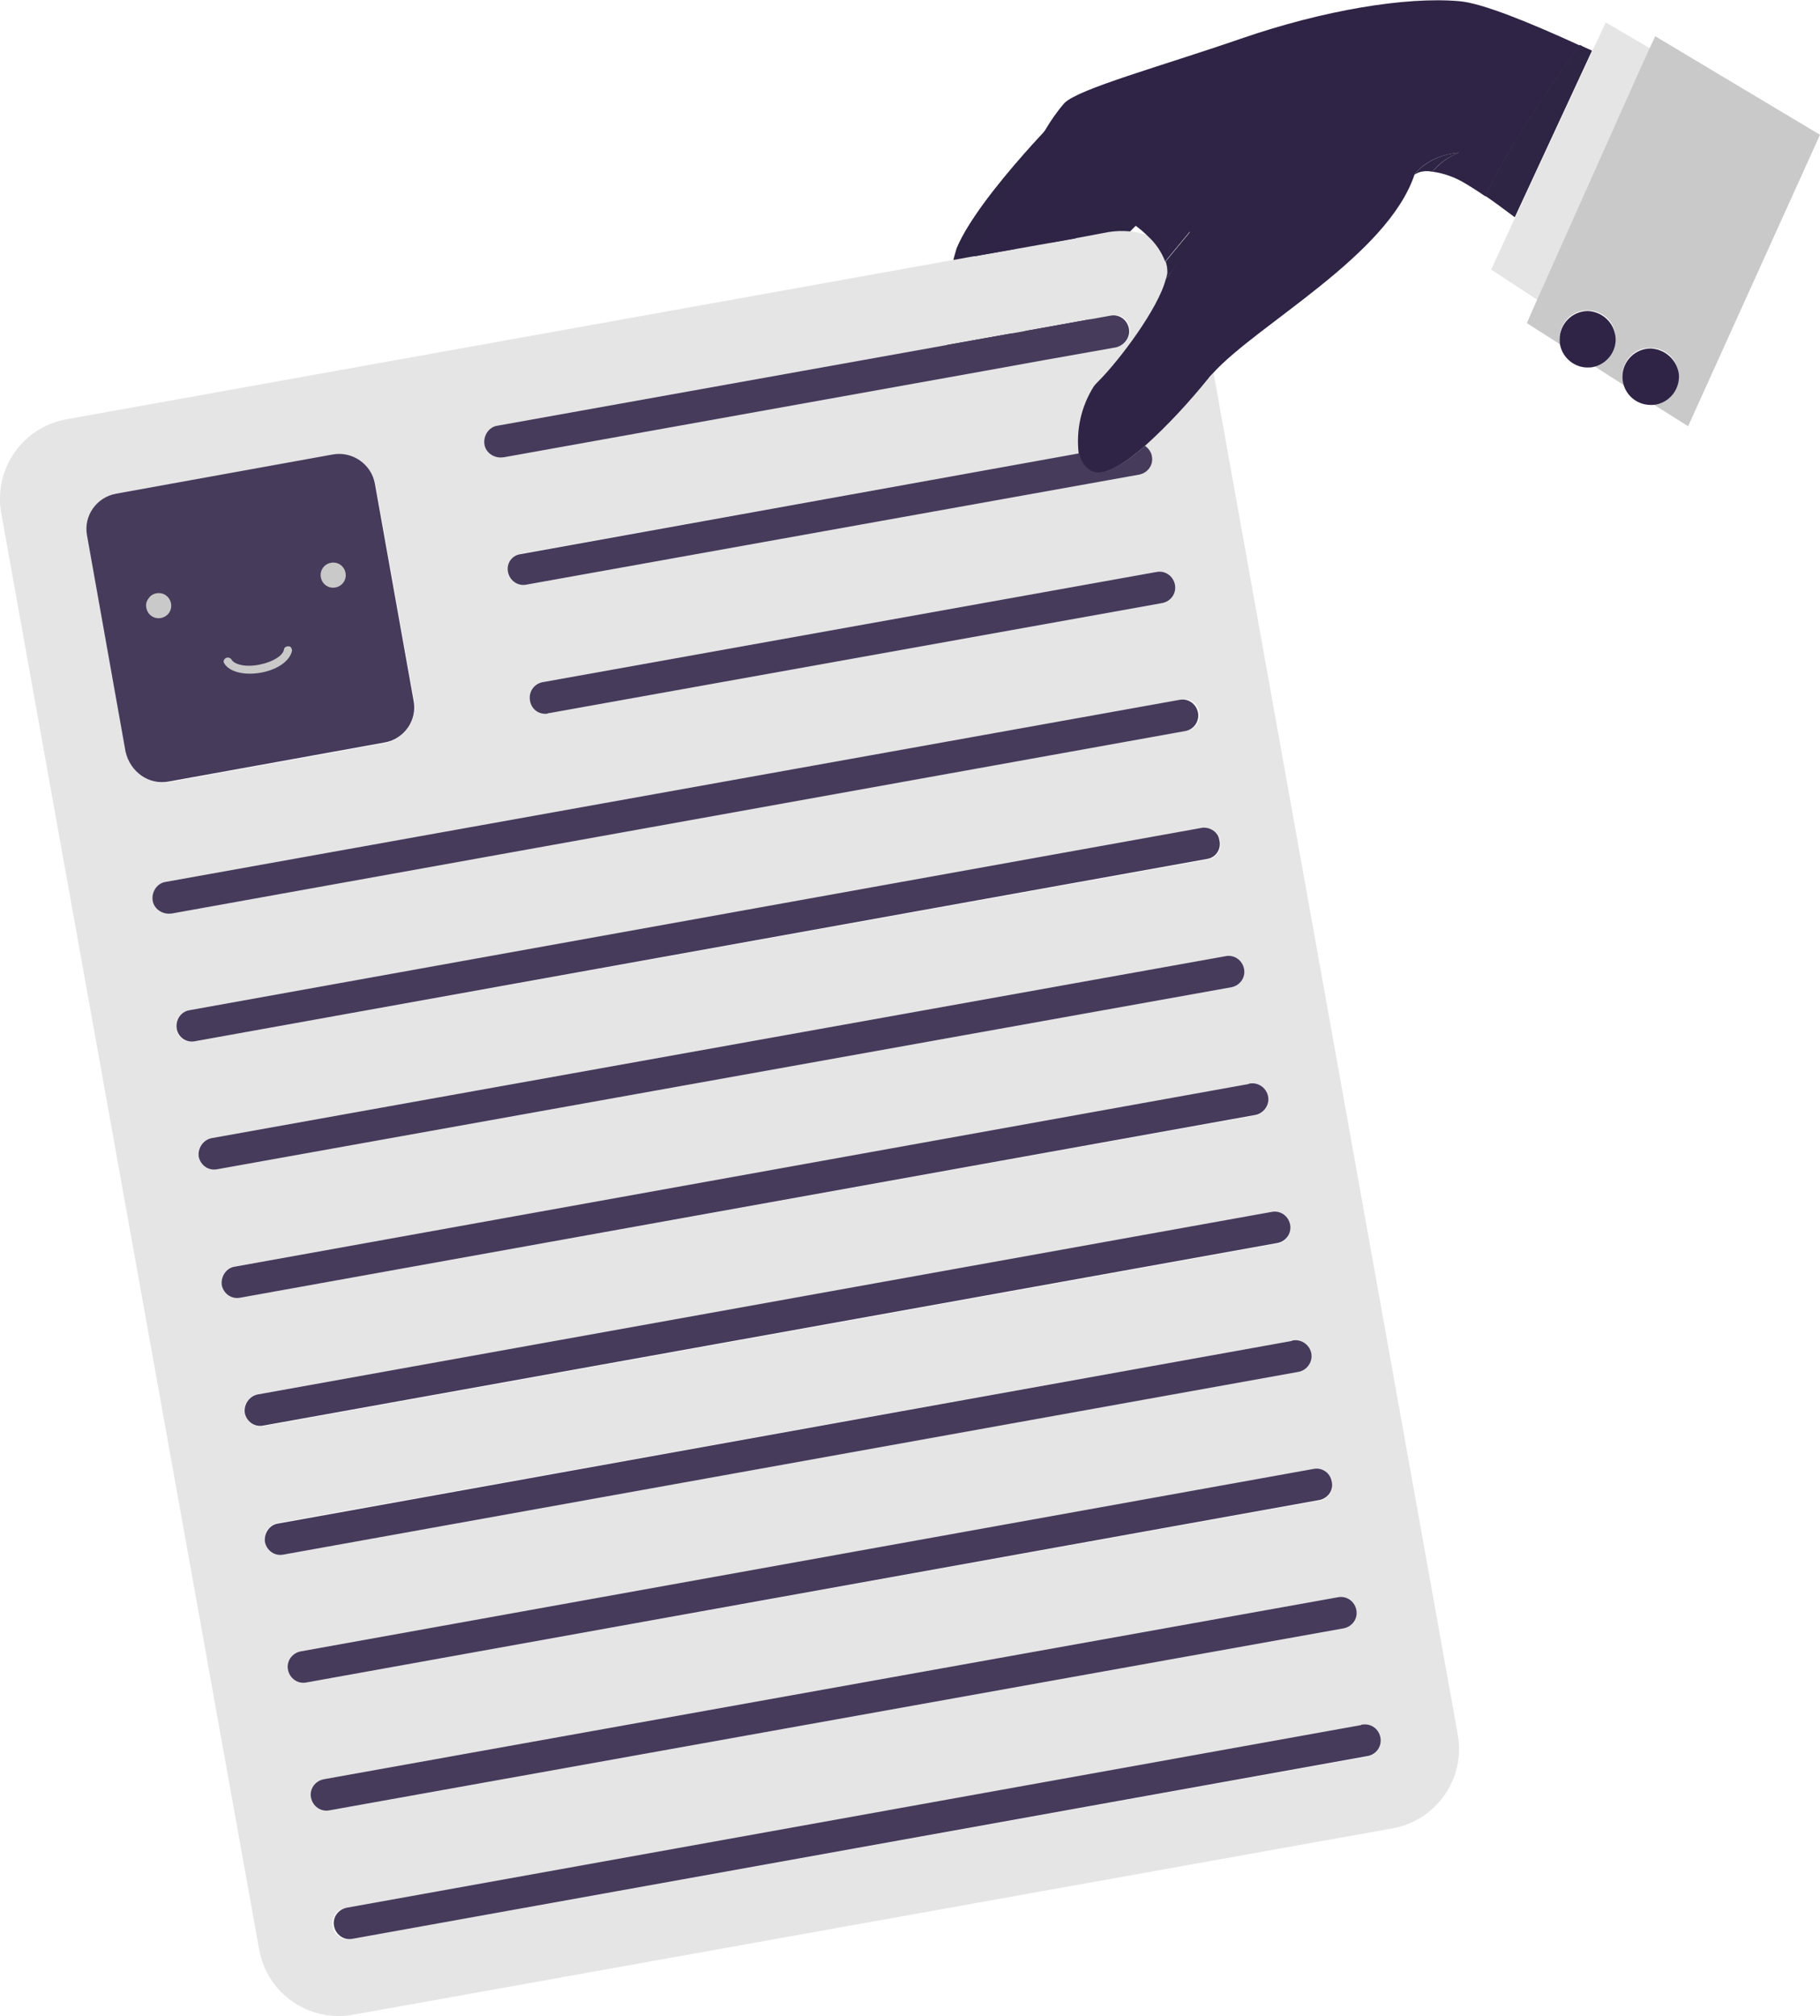 <?xml version="1.0" encoding="utf-8"?>
<!-- Generator: Adobe Illustrator 22.1.0, SVG Export Plug-In . SVG Version: 6.00 Build 0)  -->
<svg version="1.1" id="Layer_1" xmlns="http://www.w3.org/2000/svg" xmlns:xlink="http://www.w3.org/1999/xlink" x="0px" y="0px"
	 viewBox="0 0 316 350" style="enable-background:new 0 0 316 350;" xml:space="preserve">
<style type="text/css">
	.st0{fill:#2F2445;}
	.st1{opacity:0.5;fill:#2F2445;enable-background:new    ;}
	.st2{fill:none;}
	.st3{fill:#E5E5E5;}
	.st4{fill:#463B5B;}
	.st5{fill:#C9C9C9;}
</style>
<g>
	<path class="st0" d="M186.5,17.7l-10,24.7c0,0-0.9,20.1-2,26.8c-0.5,3.4-2.4,5.1-4.3,5.8s-3.9,0.1-4.7-1.2
		c-1.5-2.6-0.9-7.3-1.1-16.5c-0.1-2.8,0.1-5.7,0.5-8.5c0.2-1.9,0.6-3.8,1.2-5.7C169.9,33.9,186.5,17.3,186.5,17.7z"/>
	<path class="st1" d="M186.5,17.7l-10,24.7c0,0-0.9,20.1-2,26.8c-0.5,3.4-2.4,5.1-4.3,5.8c-3.8-8.2-5.6-17.1-5.3-26.1
		c0.2-1.9,0.6-3.8,1.2-5.7C169.9,33.9,186.5,17.3,186.5,17.7z"/>
	<path class="st0" d="M200.9,35.6c0,0-3.6,3.3-6.5,6.5c-1.5,1.5-2.8,3.1-3.8,4.9c-1.1,2.8-1.5,2.5-1.4,8.7c0.1,2.9,0.3,5.4,0.5,7.7
		c0.3,2.2,0.3,4.5-0.1,6.7c-0.3,1.4-1.7,2.2-3.3,2.3c-0.3,0-0.6,0-0.9,0c-2.3,0-4.4-1.4-5.3-3.6c-1.5-4.6-2.9-17.8-2.9-18.7
		s7.5-11.2,7.5-11.2l8.5-4.1L200.9,35.6z"/>
	<path class="st1" d="M189.7,70.1c-0.3,1.4-1.7,2.2-3.3,2.3c0-0.1,0-0.1,0-0.2c-0.3-3.7,1.9-7,3.4-8.8
		C190.1,65.6,190,67.9,189.7,70.1z"/>
	<path class="st1" d="M200.9,35.6c0,0-3.6,3.3-6.5,6.5c-1.9-0.1-3.8,0.2-5.7,0.9c0,0-4.7,8.4-6.2,9.9c0,0,2.3,12.6,2.9,19.6
		c-2.3,0-4.4-1.5-5.3-3.6c-1.5-4.6-2.9-17.8-2.9-18.7s7.5-11.2,7.5-11.2l8.5-4.1L200.9,35.6z"/>
	<path class="st2" d="M199.4,41c-0.7-0.7-1.4-1.3-2.2-1.9c-0.9-0.7-1.6-1.2-1.6-1.2s-6.9,1.3-8.9,3.4l5.3-1
		C194.6,39.9,197.1,40.2,199.4,41L199.4,41z"/>
	<path id="Path_893" class="st3" d="M253.1,301.1L210.7,64.7c-0.3,0.3-0.5,0.6-0.8,0.9c-3.4,4.2-7.1,8.2-11.1,11.8
		c1.3,0.8,1.6,2.5,0.8,3.8c-0.4,0.6-1.1,1.1-1.8,1.2L91.4,101.5c-1.5,0.2-2.9-0.9-3-2.4c-0.2-1.4,0.7-2.7,2.1-3l97-17.4
		c-0.6-4.1,0.3-8.2,2.6-11.7c0.3-0.4,0.5-0.7,0.9-1c3.5-3.5,10.3-12.5,11.6-17.6c0.1-0.2,0.1-0.5,0.2-0.7c0-0.2,0.1-0.4,0.1-0.6
		c0-0.6-0.1-1.2-0.3-1.8c-0.6-1.6-1.6-3.1-2.9-4.3c-2.3-0.9-4.9-1.1-7.3-0.7l-5.3,1l-17.5,3.1L11.5,72.8C3.9,74.2-1.1,81.4,0.2,89
		c0,0,0,0,0,0L45,338.5c1.4,7.6,8.6,12.6,16.2,11.3c0,0,0,0,0,0l180.7-32.4C249.4,316,254.5,308.8,253.1,301.1
		C253.1,301.2,253.1,301.2,253.1,301.1L253.1,301.1z M94.4,118.4l106.4-19.1c1.5-0.3,2.9,0.7,3.2,2.2c0.3,1.5-0.7,2.9-2.2,3.2
		L95.4,123.8c-1.5,0.4-3-0.5-3.3-2c-0.4-1.5,0.5-3,2-3.3C94.2,118.4,94.3,118.4,94.4,118.4L94.4,118.4z M86.4,73.9l83-14.9l11.2-2
		l12.2-2.2c1.5-0.4,3,0.5,3.3,2c0.4,1.5-0.5,3-2,3.3c-0.1,0-0.2,0.1-0.4,0.1l-12.4,2.2l-10.5,1.9l-83.5,15c-1.5,0.3-2.9-0.7-3.2-2.2
		C83.9,75.6,84.9,74.2,86.4,73.9C86.4,73.9,86.4,73.9,86.4,73.9L86.4,73.9z M21.9,130.6l-6.7-37.6c-0.6-3.4,1.6-6.6,5-7.3
		c0,0,0,0,0,0L57.9,79c3.4-0.6,6.6,1.7,7.3,5.1l6.7,37.6c0.6,3.4-1.7,6.6-5,7.3l-37.6,6.8C25.8,136.3,22.6,134,21.9,130.6
		L21.9,130.6z M26.6,156.3c-0.3-1.5,0.7-2.9,2.2-3.2l176.1-31.6c1.5-0.4,3,0.5,3.3,2c0.4,1.5-0.5,3-2,3.3c-0.1,0-0.2,0.1-0.4,0.1
		L29.7,158.5C28.2,158.8,26.8,157.8,26.6,156.3L26.6,156.3z M30.6,178.6c-0.3-1.5,0.7-2.9,2.2-3.2c0,0,0,0,0,0l176.1-31.6
		c1.5-0.2,2.9,0.9,3,2.4c0.2,1.4-0.7,2.7-2.1,3l-176,31.6C32.2,181.1,30.8,180.1,30.6,178.6C30.6,178.6,30.6,178.6,30.6,178.6
		L30.6,178.6z M34.5,200.8L34.5,200.8c-0.3-1.5,0.7-2.9,2.2-3.2L212.8,166c1.5-0.3,2.9,0.7,3.2,2.2c0.3,1.5-0.7,2.9-2.2,3.2
		L37.7,203C36.2,203.3,34.8,202.3,34.5,200.8C34.5,200.8,34.5,200.8,34.5,200.8L34.5,200.8z M38.5,223.1c-0.3-1.5,0.7-2.9,2.2-3.2
		l176.1-31.6c1.5-0.4,3,0.5,3.3,2c0.4,1.5-0.5,3-2,3.3c-0.1,0-0.2,0.1-0.4,0.1L41.7,225.3C40.2,225.6,38.8,224.6,38.5,223.1
		L38.5,223.1z M42.5,245.3c-0.3-1.5,0.7-2.9,2.2-3.2c0,0,0,0,0,0l176.1-31.6c1.5-0.3,2.9,0.7,3.2,2.2c0,0,0,0,0,0l0,0
		c0.3,1.5-0.7,2.9-2.2,3.2c0,0,0,0,0,0L45.7,247.6C44.2,247.8,42.8,246.8,42.5,245.3C42.5,245.3,42.5,245.3,42.5,245.3L42.5,245.3z
		 M46,267.6c-0.3-1.5,0.7-2.9,2.2-3.2c0,0,0,0,0,0l176.1-31.6c1.5-0.4,3,0.5,3.3,2c0.4,1.5-0.5,3-2,3.3c-0.1,0-0.2,0.1-0.4,0.1
		L49.2,269.9C47.7,270.1,46.3,269.2,46,267.6C46,267.7,46,267.7,46,267.6L46,267.6z M50,289.9c-0.3-1.5,0.7-2.9,2.2-3.2l176.1-31.6
		c1.5-0.2,2.9,0.9,3,2.4c0.2,1.4-0.7,2.7-2.1,3l-176,31.6C51.7,292.4,50.3,291.4,50,289.9L50,289.9z M54,312.1
		c-0.3-1.5,0.7-2.9,2.2-3.2c0,0,0,0,0,0l176.1-31.6c1.5-0.3,2.9,0.7,3.2,2.2s-0.7,2.9-2.2,3.2l-176,31.6
		C55.8,314.7,54.3,313.7,54,312.1C54,312.2,54,312.2,54,312.1L54,312.1z M237.2,305L61.2,336.6c-1.5,0.4-3-0.4-3.4-1.9
		c-0.4-1.5,0.4-3,1.9-3.4c0.2,0,0.3-0.1,0.5-0.1l176.1-31.6c1.5-0.4,3,0.5,3.3,2c0.4,1.5-0.5,3-2,3.3C237.5,305,237.4,305,237.2,305
		L237.2,305z"/>
	<path class="st0" d="M253.3,0.2c-9.3-0.8-23.6,1.6-37.8,6.5s-28.2,8.7-30.7,11.2c-1.3,1.5-2.4,3.1-3.4,4.8l0,0
		c-3.9,6-9.6,15.9-12.2,21.8l17.5-3.1c2-2,8.9-3.4,8.9-3.4s0.7,0.4,1.6,1.2c0.8,0.6,1.5,1.2,2.2,1.9c1.3,1.2,2.3,2.7,2.9,4.3
		l1.4-1.7l2.9-3.5c-0.4,1.6-1,3.2-1.8,4.6c-0.7,1.3-1.5,2.5-2.4,3.7c-1.3,5.1-8.1,14.1-11.6,17.6c-0.3,0.3-0.6,0.6-0.9,1
		c-2.2,3.5-3.1,7.6-2.6,11.7c0.1,1.3,1,2.5,2.2,3.1c2.1,0.9,5.5-1.2,9.2-4.4c4-3.6,7.7-7.6,11.1-11.8c0.2-0.3,0.5-0.6,0.8-0.9
		c7.7-8.5,30.3-20.4,35-34.5c0,0,2.2-3.3,7.7-3.8c-1.8,0.7-3.3,1.8-4.6,3.3c2.1,0.3,4,1,5.8,2.1c0.8,0.5,2,1.2,3.4,2.2
		c4.5-9.6,13.1-21.7,16.4-26.2C265.8,4,257.3,0.5,253.3,0.2z"/>
	<path class="st4" d="M34.5,200.8L34.5,200.8c0.3,1.5,1.7,2.5,3.2,2.2c0,0,0,0,0,0l176.1-31.6c1.5-0.3,2.5-1.7,2.2-3.2
		c-0.3-1.5-1.7-2.5-3.2-2.2L36.7,197.6C35.3,197.9,34.3,199.3,34.5,200.8z M208,123.7c-0.3-1.5-1.7-2.5-3.2-2.2L28.8,153.1
		c-1.5,0.2-2.5,1.7-2.3,3.2c0.2,1.5,1.7,2.5,3.2,2.3c0,0,0.1,0,0.1,0l176.1-31.7C207.3,126.6,208.3,125.2,208,123.7z M208.8,143.7
		L32.8,175.4c-1.5,0.3-2.4,1.8-2.1,3.3c0.3,1.4,1.6,2.3,3,2.1l176-31.7c1.5-0.3,2.4-1.8,2-3.3C211.5,144.5,210.2,143.6,208.8,143.7
		L208.8,143.7z M38.5,223.1c0.3,1.5,1.7,2.5,3.2,2.2l176.1-31.7c1.5-0.2,2.6-1.6,2.4-3.1c-0.2-1.5-1.6-2.6-3.1-2.4
		c-0.1,0-0.2,0-0.3,0.1L40.8,219.9C39.3,220.1,38.3,221.6,38.5,223.1z M58,334.4c0.3,1.5,1.7,2.5,3.2,2.2l176.1-31.7
		c1.5-0.2,2.6-1.5,2.4-3.1c-0.2-1.5-1.5-2.6-3.1-2.4c-0.1,0-0.2,0-0.3,0.1L60.2,331.2C58.7,331.5,57.7,332.9,58,334.4z M54,312.1
		c0.3,1.5,1.7,2.5,3.2,2.2c0,0,0,0,0,0l176.1-31.6c1.5-0.3,2.5-1.7,2.2-3.2l0,0c-0.3-1.5-1.7-2.5-3.2-2.2c0,0,0,0,0,0L56.2,308.9
		C54.7,309.2,53.7,310.6,54,312.1C54,312.1,54,312.1,54,312.1z M42.5,245.3c0.3,1.5,1.7,2.5,3.2,2.2c0,0,0,0,0,0l176.1-31.7
		c1.5-0.3,2.5-1.7,2.2-3.2c0,0,0,0,0,0l0,0c-0.3-1.5-1.7-2.5-3.2-2.2c0,0,0,0,0,0L44.7,242.1C43.3,242.4,42.3,243.8,42.5,245.3
		C42.5,245.3,42.5,245.3,42.5,245.3z M46,267.7c0.3,1.5,1.7,2.5,3.2,2.2c0,0,0,0,0,0l176.1-31.7c1.5-0.2,2.6-1.6,2.4-3.1
		s-1.6-2.6-3.1-2.4c-0.1,0-0.2,0-0.3,0.1L48.3,264.5C46.8,264.7,45.8,266.2,46,267.7C46,267.7,46,267.7,46,267.7z M50,289.9
		c0.3,1.5,1.7,2.5,3.2,2.2l176-31.7c1.5-0.4,2.4-1.8,2-3.3c-0.3-1.4-1.6-2.3-3-2.1L52.2,286.7C50.7,287,49.7,288.4,50,289.9z
		 M88.2,99.3c0.3,1.5,1.7,2.5,3.2,2.2c0,0,0,0,0,0l106.4-19.1c1.5-0.3,2.5-1.7,2.2-3.2c-0.1-0.7-0.6-1.4-1.2-1.8
		c-3.8,3.3-7.2,5.3-9.2,4.4c-1.2-0.6-2-1.8-2.2-3.1l-97,17.5C88.9,96.4,87.9,97.8,88.2,99.3C88.2,99.3,88.2,99.3,88.2,99.3
		L88.2,99.3z M95.4,123.8l106.4-19.1c1.5-0.3,2.5-1.7,2.2-3.2c-0.3-1.5-1.7-2.5-3.2-2.2L94.4,118.4c-1.5,0.2-2.6,1.5-2.4,3.1
		s1.5,2.6,3.1,2.4C95.1,123.8,95.2,123.8,95.4,123.8L95.4,123.8z M29.2,135.7l37.6-6.8c3.4-0.6,5.7-3.9,5-7.3l-6.7-37.6
		c-0.6-3.4-3.9-5.7-7.3-5.1l-37.6,6.8c-3.4,0.6-5.7,3.8-5.1,7.2c0,0,0,0,0,0l6.7,37.6C22.6,134,25.8,136.3,29.2,135.7L29.2,135.7z
		 M196,57c-0.3-1.5-1.7-2.5-3.2-2.2l-12.2,2.2l-11.2,2l-83,14.9c-1.5,0.2-2.5,1.7-2.3,3.2c0.2,1.5,1.7,2.5,3.2,2.3c0,0,0.1,0,0.1,0
		l83.5-15l10.5-1.9l12.4-2.2C195.3,59.9,196.3,58.5,196,57L196,57z"/>
	<path class="st0" d="M274.3,7.8c-3.3,4.5-11.9,16.6-16.4,26.2c1.5,1,3.2,2.3,5.1,3.7l13.4-28.9C275.8,8.5,275,8.2,274.3,7.8z"/>
	<path class="st1" d="M274.3,7.8c-3.3,4.5-11.9,16.6-16.4,26.2c1.5,1,3.2,2.3,5.1,3.7l13.4-28.9C275.8,8.5,275,8.2,274.3,7.8z"/>
	<path class="st0" d="M203.8,43.7l-1.4,1.7c0.2,0.6,0.3,1.2,0.3,1.8c0,0.2,0,0.4-0.1,0.6c0,0.2-0.1,0.5-0.2,0.7
		c0.9-1.2,1.8-2.4,2.5-3.7c0.8-1.4,1.4-3,1.8-4.6L203.8,43.7z"/>
	<path class="st1" d="M203.8,43.7l-1.4,1.7c0.2,0.6,0.3,1.2,0.3,1.8c0,0.2,0,0.4-0.1,0.6c0,0.2-0.1,0.5-0.2,0.7
		c0.9-1.2,1.8-2.4,2.5-3.7c0.8-1.4,1.4-3,1.8-4.6L203.8,43.7z"/>
	<path class="st0" d="M253.3,26.5c-5.4,0.5-7.7,3.8-7.7,3.8c0.9-0.6,2-0.7,3.1-0.5C249.9,28.3,251.5,27.2,253.3,26.5z"/>
	<path class="st1" d="M253.3,26.5c-5.4,0.5-7.7,3.8-7.7,3.8c0.9-0.6,2-0.7,3.1-0.5C249.9,28.3,251.5,27.2,253.3,26.5z"/>
	<path class="st3" d="M278.8,3.9l-2.3,4.9l-13.4,28.9l-4.2,9.1l8.1,5.3l3.8-8.6l13.8-30.9l1.9-4.2L278.8,3.9z"/>
	<path class="st5" d="M287.4,6.3l-1,2.1l-1.9,4.2l-13.8,30.9l-3.8,8.5l-1.8,4.1l5.8,3.7c-0.1-0.4-0.1-0.7-0.1-1.1
		c0-2.7,2.2-4.9,4.9-4.8c2.7,0,4.9,2.2,4.8,4.9c0,2.3-1.6,4.2-3.8,4.7l5.3,3.4c-0.2-0.5-0.3-1.1-0.3-1.7c0-2.7,2.2-4.9,4.9-4.8
		c2.7,0,4.9,2.2,4.8,4.9c0,2.5-2,4.6-4.5,4.8l6.2,3.9L316,23.4L287.4,6.3z"/>
	<path class="st0" d="M275.7,54c-2.7,0-4.9,2.2-4.9,4.9c0,0,0,0,0,0c0,0.4,0,0.7,0.1,1.1c0.5,2.2,2.5,3.8,4.7,3.8
		c0.4,0,0.7,0,1.1-0.1c2.6-0.6,4.3-3.2,3.7-5.8C279.9,55.7,278,54.1,275.7,54L275.7,54z M286.6,60.5c-2.7,0-4.9,2.2-4.9,4.9
		c0,0,0,0,0,0c0,0.6,0.1,1.2,0.3,1.7c0.7,1.9,2.5,3.2,4.6,3.2h0.4c2.7-0.2,4.7-2.6,4.5-5.3C291.2,62.5,289.1,60.6,286.6,60.5
		L286.6,60.5z"/>
	<path class="st5" d="M57.5,97.7c1.2-0.2,2.3,0.6,2.5,1.8s-0.6,2.3-1.8,2.5c-1.2,0.2-2.3-0.6-2.5-1.8C55.5,99,56.3,97.9,57.5,97.7
		C57.5,97.7,57.5,97.7,57.5,97.7z M27.2,103c1.2-0.2,2.3,0.6,2.5,1.8c0.2,1.2-0.6,2.3-1.8,2.5s-2.3-0.6-2.5-1.8
		c-0.1-0.6,0-1.1,0.4-1.6C26.1,103.4,26.6,103.1,27.2,103z M45.2,116.8c-2.9,0.5-5.5-0.2-6.3-1.7c-0.2-0.3,0-0.7,0.4-0.9
		c0.3-0.1,0.7,0,0.9,0.3c0.4,0.8,2.3,1.4,4.8,0.9s4.1-1.6,4.3-2.6c0-0.4,0.4-0.6,0.8-0.6c0.4,0,0.6,0.4,0.6,0.8
		C50.3,114.8,48.1,116.3,45.2,116.8z"/>
</g>
</svg>
